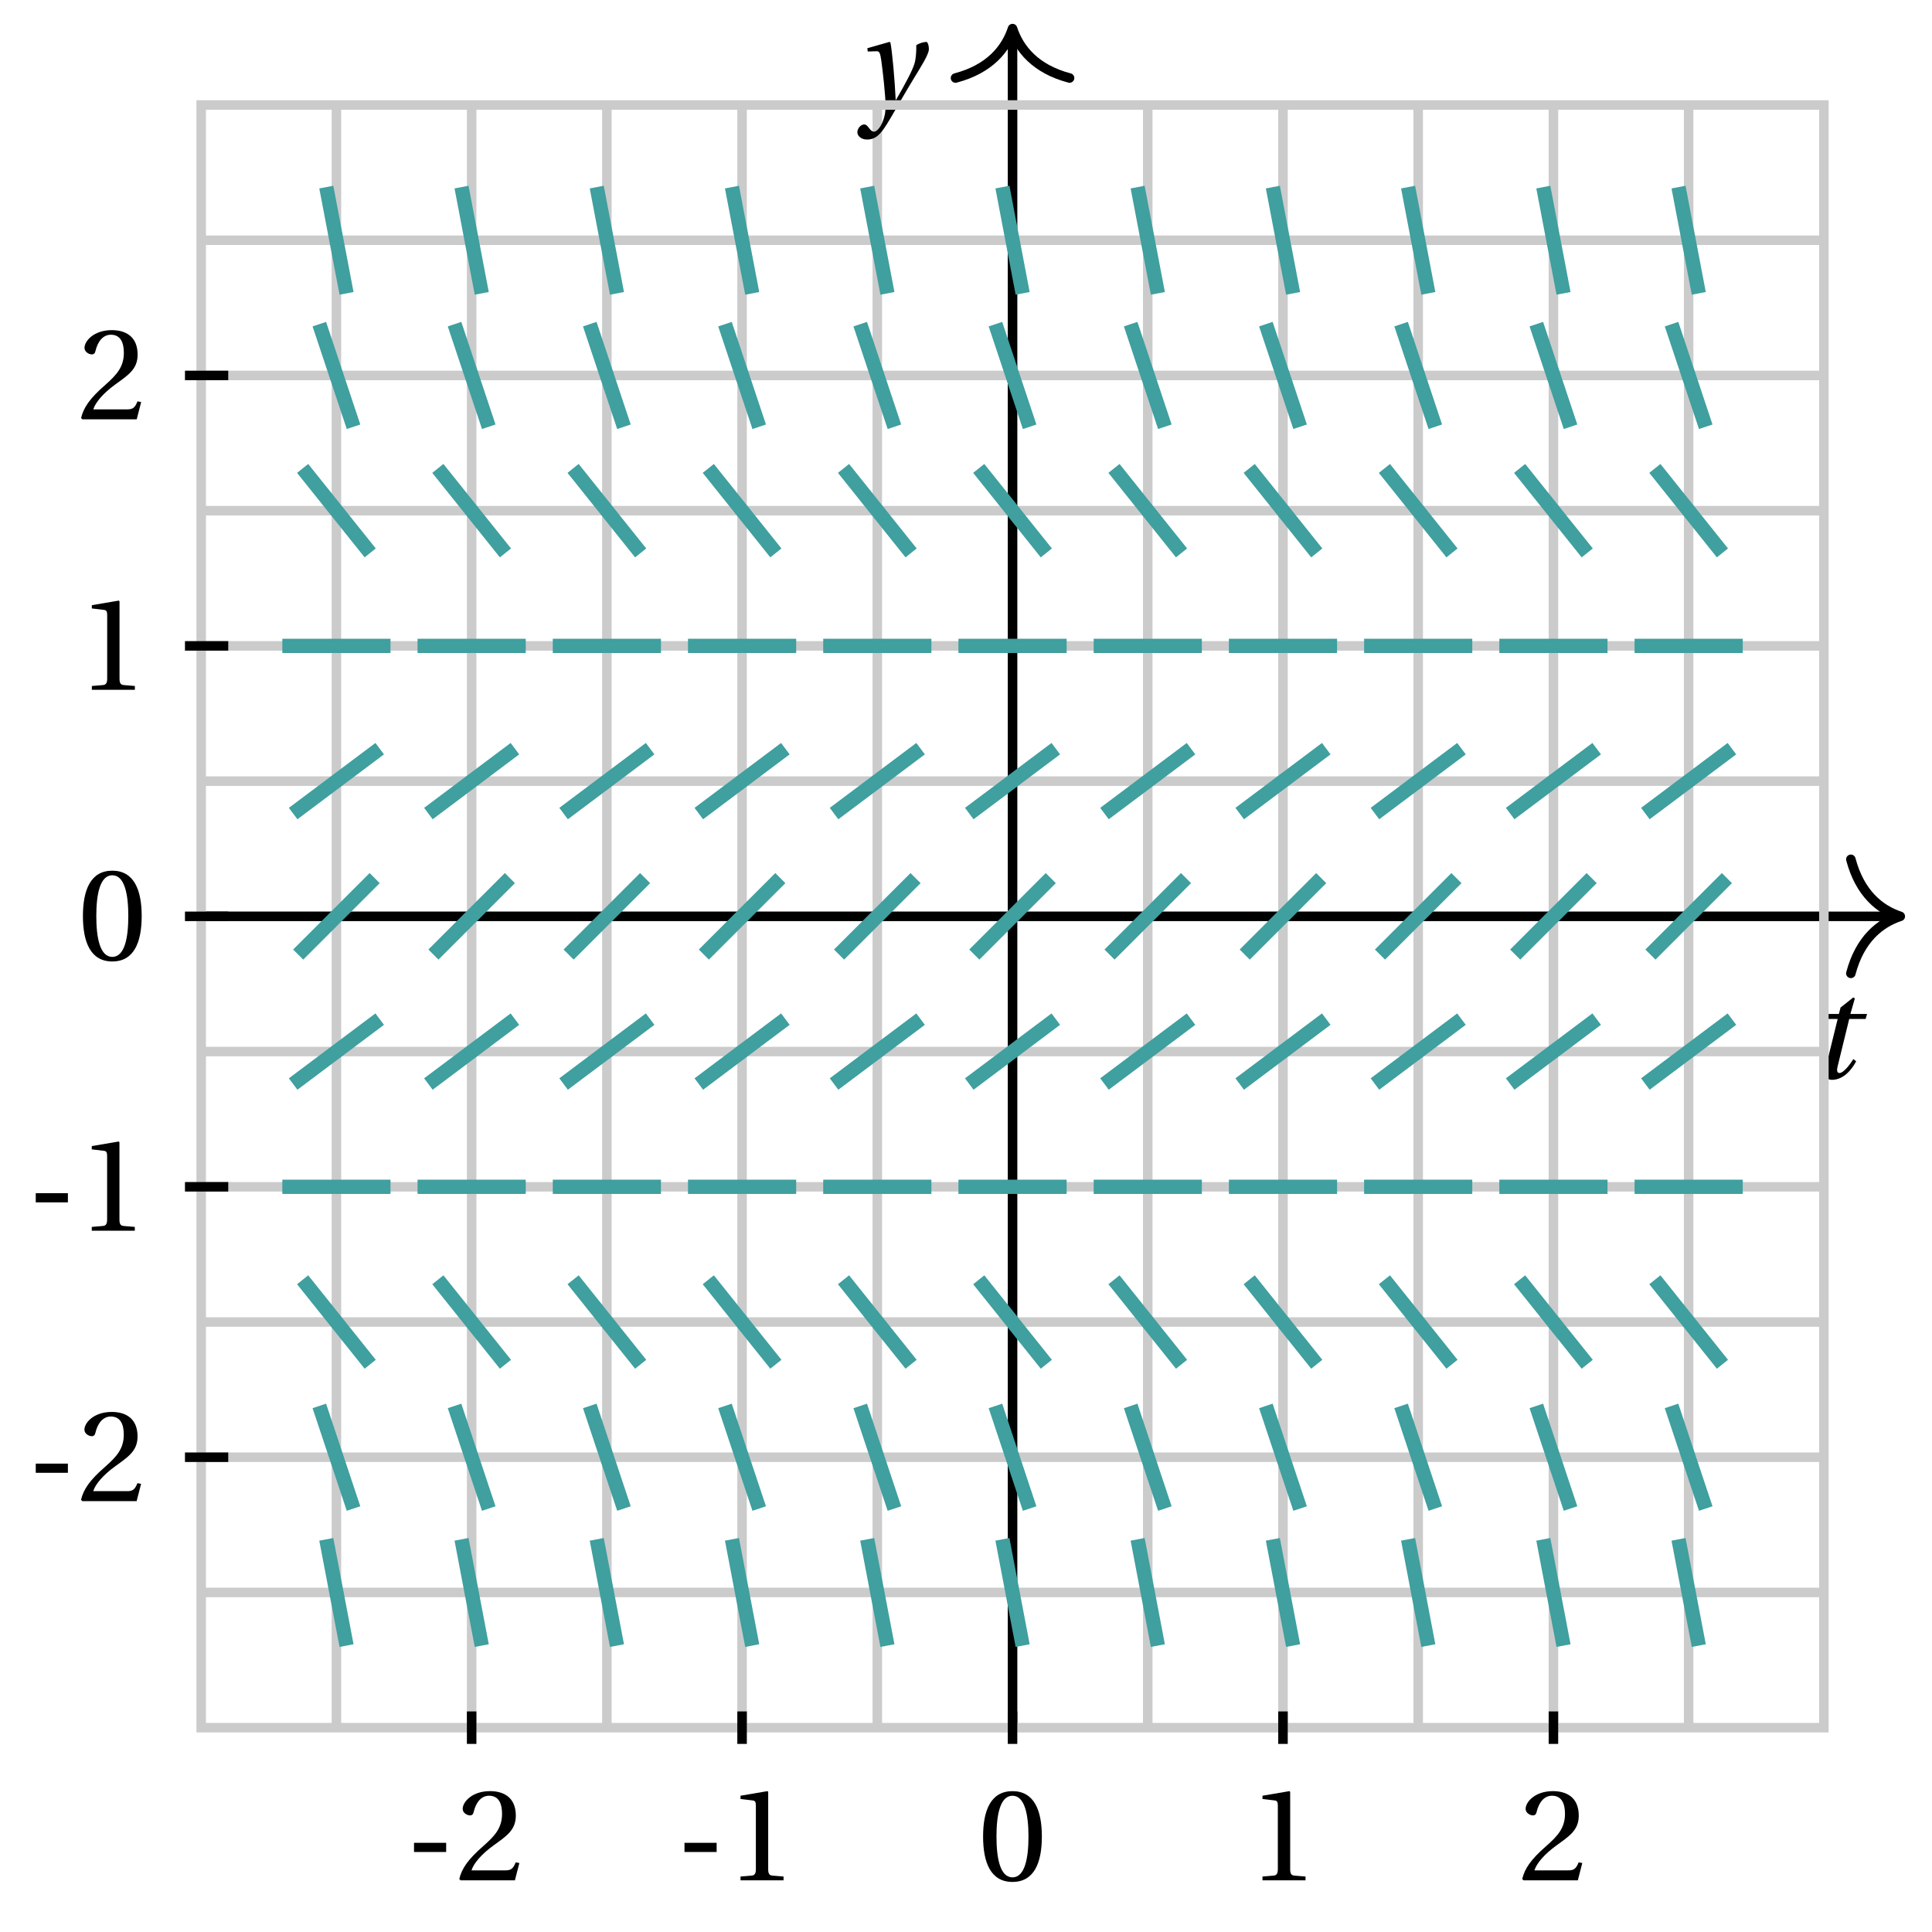 <svg xmlns="http://www.w3.org/2000/svg" xmlns:xlink="http://www.w3.org/1999/xlink" version="1.1" width="81" height="81" viewBox="0 0 81 81">
<defs>
<path id="font_1_1" d="M.428 .452 .439 .49H.312L.346 .609 .334 .616 .237 .539 .224 .49H.143L.132 .452H.215L.125 .086C.11 .029 .122-.012 .172-.012 .252-.012 .316 .054 .356 .129L.334 .146C.311 .107 .26 .04 .229 .04 .208 .04 .208 .063 .214 .088L.303 .452H.428Z"/>
<path id="font_1_2" d="M.071 .454 .074 .429 .142 .431C.164 .432 .169 .415 .177 .363 .188 .285 .21 .093 .21 .013 .21-.017 .208-.058 .186-.111 .168-.153 .142-.182 .122-.182 .107-.182 .096-.171 .081-.151 .069-.135 .061-.127 .046-.127 .02-.128-.005-.158-.005-.187-.005-.214 .024-.242 .068-.242 .153-.242 .19-.179 .278-.027 .298 .007 .358 .113 .42 .215 .477 .309 .54 .406 .54 .446 .54 .481 .529 .502 .522 .502 .503 .502 .469 .494 .444 .477 .445 .442 .443 .381 .431 .339 .415 .283 .356 .175 .29 .061H.287C.28 .214 .261 .425 .247 .498L.239 .502 .071 .454Z"/>
<path id="font_2_1" d="M.074 .286V.216H.319V.286H.074Z"/>
<path id="font_2_4" d="M.485 .132 .457 .137C.436 .083 .416 .076 .376 .076H.12C.136 .128 .195 .199 .288 .266 .384 .336 .458 .381 .458 .493 .458 .632 .366 .68 .261 .68 .124 .68 .053 .597 .053 .545 .053 .511 .091 .495 .108 .495 .126 .495 .133 .505 .137 .522 .153 .59 .192 .645 .254 .645 .331 .645 .353 .58 .353 .507 .353 .4 .299 .34 .212 .263 .089 .156 .046 .088 .027 .01L.037 0H.451L.485 .132Z"/>
<path id="font_2_3" d="M.437 0V.029L.353 .036C.332 .038 .32 .046 .32 .085V.674L.315 .68 .109 .645V.62L.202 .609C.219 .607 .226 .599 .226 .57V.085C.226 .066 .223 .054 .217 .047 .212 .04 .204 .037 .193 .036L.109 .029V0H.437Z"/>
<path id="font_2_2" d="M.265 .645C.36 .645 .387 .497 .387 .334 .387 .171 .36 .023 .265 .023 .17 .023 .143 .171 .143 .334 .143 .497 .17 .645 .265 .645M.265 .68C.1 .68 .041 .534 .041 .334 .041 .134 .1-.012 .265-.012 .43-.012 .489 .134 .489 .334 .489 .534 .43 .68 .265 .68Z"/>
</defs>
<path transform="matrix(1,0,0,-1,42.451,38.418)" stroke-width=".399" stroke-linecap="butt" stroke-miterlimit="10" stroke-linejoin="miter" fill="none" stroke="#cbcbcb" d="M-28.346-34.016V34.016"/>
<path transform="matrix(1,0,0,-1,42.451,38.418)" stroke-width=".399" stroke-linecap="butt" stroke-miterlimit="10" stroke-linejoin="miter" fill="none" stroke="#cbcbcb" d="M-22.677-34.016V34.016"/>
<path transform="matrix(1,0,0,-1,42.451,38.418)" stroke-width=".399" stroke-linecap="butt" stroke-miterlimit="10" stroke-linejoin="miter" fill="none" stroke="#cbcbcb" d="M-17.008-34.016V34.016"/>
<path transform="matrix(1,0,0,-1,42.451,38.418)" stroke-width=".399" stroke-linecap="butt" stroke-miterlimit="10" stroke-linejoin="miter" fill="none" stroke="#cbcbcb" d="M-11.339-34.016V34.016"/>
<path transform="matrix(1,0,0,-1,42.451,38.418)" stroke-width=".399" stroke-linecap="butt" stroke-miterlimit="10" stroke-linejoin="miter" fill="none" stroke="#cbcbcb" d="M-5.669-34.016V34.016"/>
<path transform="matrix(1,0,0,-1,42.451,38.418)" stroke-width=".399" stroke-linecap="butt" stroke-miterlimit="10" stroke-linejoin="miter" fill="none" stroke="#cbcbcb" d="M0-34.016V34.016"/>
<path transform="matrix(1,0,0,-1,42.451,38.418)" stroke-width=".399" stroke-linecap="butt" stroke-miterlimit="10" stroke-linejoin="miter" fill="none" stroke="#cbcbcb" d="M5.669-34.016V34.016"/>
<path transform="matrix(1,0,0,-1,42.451,38.418)" stroke-width=".399" stroke-linecap="butt" stroke-miterlimit="10" stroke-linejoin="miter" fill="none" stroke="#cbcbcb" d="M11.339-34.016V34.016"/>
<path transform="matrix(1,0,0,-1,42.451,38.418)" stroke-width=".399" stroke-linecap="butt" stroke-miterlimit="10" stroke-linejoin="miter" fill="none" stroke="#cbcbcb" d="M17.008-34.016V34.016"/>
<path transform="matrix(1,0,0,-1,42.451,38.418)" stroke-width=".399" stroke-linecap="butt" stroke-miterlimit="10" stroke-linejoin="miter" fill="none" stroke="#cbcbcb" d="M22.677-34.016V34.016"/>
<path transform="matrix(1,0,0,-1,42.451,38.418)" stroke-width=".399" stroke-linecap="butt" stroke-miterlimit="10" stroke-linejoin="miter" fill="none" stroke="#cbcbcb" d="M28.346-34.016V34.016"/>
<path transform="matrix(1,0,0,-1,42.451,38.418)" stroke-width=".399" stroke-linecap="butt" stroke-miterlimit="10" stroke-linejoin="miter" fill="none" stroke="#cbcbcb" d="M-34.016-28.346H34.016"/>
<path transform="matrix(1,0,0,-1,42.451,38.418)" stroke-width=".399" stroke-linecap="butt" stroke-miterlimit="10" stroke-linejoin="miter" fill="none" stroke="#cbcbcb" d="M-34.016-22.677H34.016"/>
<path transform="matrix(1,0,0,-1,42.451,38.418)" stroke-width=".399" stroke-linecap="butt" stroke-miterlimit="10" stroke-linejoin="miter" fill="none" stroke="#cbcbcb" d="M-34.016-17.008H34.016"/>
<path transform="matrix(1,0,0,-1,42.451,38.418)" stroke-width=".399" stroke-linecap="butt" stroke-miterlimit="10" stroke-linejoin="miter" fill="none" stroke="#cbcbcb" d="M-34.016-11.339H34.016"/>
<path transform="matrix(1,0,0,-1,42.451,38.418)" stroke-width=".399" stroke-linecap="butt" stroke-miterlimit="10" stroke-linejoin="miter" fill="none" stroke="#cbcbcb" d="M-34.016-5.669H34.016"/>
<path transform="matrix(1,0,0,-1,42.451,38.418)" stroke-width=".399" stroke-linecap="butt" stroke-miterlimit="10" stroke-linejoin="miter" fill="none" stroke="#cbcbcb" d="M-34.016 0H34.016"/>
<path transform="matrix(1,0,0,-1,42.451,38.418)" stroke-width=".399" stroke-linecap="butt" stroke-miterlimit="10" stroke-linejoin="miter" fill="none" stroke="#cbcbcb" d="M-34.016 5.669H34.016"/>
<path transform="matrix(1,0,0,-1,42.451,38.418)" stroke-width=".399" stroke-linecap="butt" stroke-miterlimit="10" stroke-linejoin="miter" fill="none" stroke="#cbcbcb" d="M-34.016 11.339H34.016"/>
<path transform="matrix(1,0,0,-1,42.451,38.418)" stroke-width=".399" stroke-linecap="butt" stroke-miterlimit="10" stroke-linejoin="miter" fill="none" stroke="#cbcbcb" d="M-34.016 17.008H34.016"/>
<path transform="matrix(1,0,0,-1,42.451,38.418)" stroke-width=".399" stroke-linecap="butt" stroke-miterlimit="10" stroke-linejoin="miter" fill="none" stroke="#cbcbcb" d="M-34.016 22.677H34.016"/>
<path transform="matrix(1,0,0,-1,42.451,38.418)" stroke-width=".399" stroke-linecap="butt" stroke-miterlimit="10" stroke-linejoin="miter" fill="none" stroke="#cbcbcb" d="M-34.016 28.346H34.016"/>
<path transform="matrix(1,0,0,-1,42.451,38.418)" stroke-width=".399" stroke-linecap="butt" stroke-miterlimit="10" stroke-linejoin="miter" fill="none" stroke="#000000" d="M-34.016 0H37.019"/>
<path transform="matrix(1,0,0,-1,79.67,38.418)" stroke-width=".399" stroke-linecap="round" stroke-linejoin="round" fill="none" stroke="#000000" d="M-2.072 2.391C-1.694 .956-.85 .279 0 0-.85-.279-1.694-.956-2.072-2.391"/>
<use data-text="t" xlink:href="#font_1_1" transform="matrix(5.5,0,0,-5.5,75.863,45.206)"/>
<path transform="matrix(1,0,0,-1,42.451,38.418)" stroke-width=".399" stroke-linecap="butt" stroke-miterlimit="10" stroke-linejoin="miter" fill="none" stroke="#000000" d="M0-34.016V37.019"/>
<path transform="matrix(0,-1,-1,-0,42.451,1.199)" stroke-width=".399" stroke-linecap="round" stroke-linejoin="round" fill="none" stroke="#000000" d="M-2.072 2.391C-1.694 .956-.85 .279 0 0-.85-.279-1.694-.956-2.072-2.391"/>
<use data-text="y" xlink:href="#font_1_2" transform="matrix(5.5,0,0,-5.5,35.973,4.519)"/>
<path transform="matrix(1,0,0,-1,42.451,38.418)" stroke-width=".399" stroke-linecap="butt" stroke-miterlimit="10" stroke-linejoin="miter" fill="none" stroke="#cbcbcb" d="M-34.016-34.016V34.016H34.016V-34.016ZM34.016 34.016"/>
<path transform="matrix(1,0,0,-1,42.451,38.418)" stroke-width=".399" stroke-linecap="butt" stroke-miterlimit="10" stroke-linejoin="miter" fill="none" stroke="#000000" d="M-22.677-34.696V-33.335"/>
<use data-text="-" xlink:href="#font_2_1" transform="matrix(5.5,0,0,-5.5,16.951,78.834)"/>
<use data-text="2" xlink:href="#font_2_4" transform="matrix(5.5,0,0,-5.5,19.107,78.834)"/>
<path transform="matrix(1,0,0,-1,42.451,38.418)" stroke-width=".399" stroke-linecap="butt" stroke-miterlimit="10" stroke-linejoin="miter" fill="none" stroke="#000000" d="M-11.339-34.696V-33.335"/>
<use data-text="-" xlink:href="#font_2_1" transform="matrix(5.5,0,0,-5.5,28.291,78.834)"/>
<use data-text="1" xlink:href="#font_2_3" transform="matrix(5.5,0,0,-5.5,30.447,78.834)"/>
<path transform="matrix(1,0,0,-1,42.451,38.418)" stroke-width=".399" stroke-linecap="butt" stroke-miterlimit="10" stroke-linejoin="miter" fill="none" stroke="#000000" d="M0-34.696V-33.335"/>
<use data-text="0" xlink:href="#font_2_2" transform="matrix(5.5,0,0,-5.5,40.991,78.835)"/>
<path transform="matrix(1,0,0,-1,42.451,38.418)" stroke-width=".399" stroke-linecap="butt" stroke-miterlimit="10" stroke-linejoin="miter" fill="none" stroke="#000000" d="M11.339-34.696V-33.335"/>
<use data-text="1" xlink:href="#font_2_3" transform="matrix(5.5,0,0,-5.5,52.331,78.834)"/>
<path transform="matrix(1,0,0,-1,42.451,38.418)" stroke-width=".399" stroke-linecap="butt" stroke-miterlimit="10" stroke-linejoin="miter" fill="none" stroke="#000000" d="M22.677-34.696V-33.335"/>
<use data-text="2" xlink:href="#font_2_4" transform="matrix(5.5,0,0,-5.5,63.671,78.834)"/>
<path transform="matrix(1,0,0,-1,42.451,38.418)" stroke-width=".399" stroke-linecap="butt" stroke-miterlimit="10" stroke-linejoin="miter" fill="none" stroke="#000000" d="M-34.696-22.677H-32.882"/>
<use data-text="-" xlink:href="#font_2_1" transform="matrix(5.5,0,0,-5.5,1.092,62.936)"/>
<use data-text="2" xlink:href="#font_2_4" transform="matrix(5.5,0,0,-5.5,3.248,62.936)"/>
<path transform="matrix(1,0,0,-1,42.451,38.418)" stroke-width=".399" stroke-linecap="butt" stroke-miterlimit="10" stroke-linejoin="miter" fill="none" stroke="#000000" d="M-34.696-11.339H-32.882"/>
<use data-text="-" xlink:href="#font_2_1" transform="matrix(5.5,0,0,-5.5,1.092,51.598)"/>
<use data-text="1" xlink:href="#font_2_3" transform="matrix(5.5,0,0,-5.5,3.248,51.598)"/>
<path transform="matrix(1,0,0,-1,42.451,38.418)" stroke-width=".399" stroke-linecap="butt" stroke-miterlimit="10" stroke-linejoin="miter" fill="none" stroke="#000000" d="M-34.696 0H-32.882"/>
<use data-text="0" xlink:href="#font_2_2" transform="matrix(5.5,0,0,-5.5,3.251,40.244)"/>
<path transform="matrix(1,0,0,-1,42.451,38.418)" stroke-width=".399" stroke-linecap="butt" stroke-miterlimit="10" stroke-linejoin="miter" fill="none" stroke="#000000" d="M-34.696 11.339H-32.882"/>
<use data-text="1" xlink:href="#font_2_3" transform="matrix(5.5,0,0,-5.5,3.251,28.92)"/>
<path transform="matrix(1,0,0,-1,42.451,38.418)" stroke-width=".399" stroke-linecap="butt" stroke-miterlimit="10" stroke-linejoin="miter" fill="none" stroke="#000000" d="M-34.696 22.677H-32.882"/>
<use data-text="2" xlink:href="#font_2_4" transform="matrix(5.5,0,0,-5.5,3.251,17.581)"/>
<path transform="matrix(1,0,0,-1,42.451,38.418)" stroke-width=".598" stroke-linecap="butt" stroke-miterlimit="10" stroke-linejoin="miter" fill="none" stroke="#409f9f" d="M-28.771-26.119-27.922-30.574"/>
<path transform="matrix(1,0,0,-1,42.451,38.418)" stroke-width=".598" stroke-linecap="butt" stroke-miterlimit="10" stroke-linejoin="miter" fill="none" stroke="#409f9f" d="M-29.063-20.526-27.629-24.828"/>
<path transform="matrix(1,0,0,-1,42.451,38.418)" stroke-width=".598" stroke-linecap="butt" stroke-miterlimit="10" stroke-linejoin="miter" fill="none" stroke="#409f9f" d="M-29.763-15.237-26.93-18.779"/>
<path transform="matrix(1,0,0,-1,42.451,38.418)" stroke-width=".598" stroke-linecap="butt" stroke-miterlimit="10" stroke-linejoin="miter" fill="none" stroke="#409f9f" d="M-30.614-11.339H-26.079"/>
<path transform="matrix(1,0,0,-1,42.451,38.418)" stroke-width=".598" stroke-linecap="butt" stroke-miterlimit="10" stroke-linejoin="miter" fill="none" stroke="#409f9f" d="M-30.161-7.03-26.532-4.309"/>
<path transform="matrix(1,0,0,-1,42.451,38.418)" stroke-width=".598" stroke-linecap="butt" stroke-miterlimit="10" stroke-linejoin="miter" fill="none" stroke="#409f9f" d="M-29.95-1.603-26.743 1.603"/>
<path transform="matrix(1,0,0,-1,42.451,38.418)" stroke-width=".598" stroke-linecap="butt" stroke-miterlimit="10" stroke-linejoin="miter" fill="none" stroke="#409f9f" d="M-30.161 4.309-26.532 7.03"/>
<path transform="matrix(1,0,0,-1,42.451,38.418)" stroke-width=".598" stroke-linecap="butt" stroke-miterlimit="10" stroke-linejoin="miter" fill="none" stroke="#409f9f" d="M-30.614 11.339H-26.079"/>
<path transform="matrix(1,0,0,-1,42.451,38.418)" stroke-width=".598" stroke-linecap="butt" stroke-miterlimit="10" stroke-linejoin="miter" fill="none" stroke="#409f9f" d="M-29.763 18.779-26.93 15.237"/>
<path transform="matrix(1,0,0,-1,42.451,38.418)" stroke-width=".598" stroke-linecap="butt" stroke-miterlimit="10" stroke-linejoin="miter" fill="none" stroke="#409f9f" d="M-29.063 24.828-27.629 20.526"/>
<path transform="matrix(1,0,0,-1,42.451,38.418)" stroke-width=".598" stroke-linecap="butt" stroke-miterlimit="10" stroke-linejoin="miter" fill="none" stroke="#409f9f" d="M-28.771 30.574-27.922 26.119"/>
<path transform="matrix(1,0,0,-1,42.451,38.418)" stroke-width=".598" stroke-linecap="butt" stroke-miterlimit="10" stroke-linejoin="miter" fill="none" stroke="#409f9f" d="M-23.101-26.119-22.253-30.574"/>
<path transform="matrix(1,0,0,-1,42.451,38.418)" stroke-width=".598" stroke-linecap="butt" stroke-miterlimit="10" stroke-linejoin="miter" fill="none" stroke="#409f9f" d="M-23.394-20.526-21.96-24.828"/>
<path transform="matrix(1,0,0,-1,42.451,38.418)" stroke-width=".598" stroke-linecap="butt" stroke-miterlimit="10" stroke-linejoin="miter" fill="none" stroke="#409f9f" d="M-24.094-15.237-21.26-18.779"/>
<path transform="matrix(1,0,0,-1,42.451,38.418)" stroke-width=".598" stroke-linecap="butt" stroke-miterlimit="10" stroke-linejoin="miter" fill="none" stroke="#409f9f" d="M-24.945-11.339H-20.409"/>
<path transform="matrix(1,0,0,-1,42.451,38.418)" stroke-width=".598" stroke-linecap="butt" stroke-miterlimit="10" stroke-linejoin="miter" fill="none" stroke="#409f9f" d="M-24.491-7.03-20.863-4.309"/>
<path transform="matrix(1,0,0,-1,42.451,38.418)" stroke-width=".598" stroke-linecap="butt" stroke-miterlimit="10" stroke-linejoin="miter" fill="none" stroke="#409f9f" d="M-24.28-1.603-21.074 1.603"/>
<path transform="matrix(1,0,0,-1,42.451,38.418)" stroke-width=".598" stroke-linecap="butt" stroke-miterlimit="10" stroke-linejoin="miter" fill="none" stroke="#409f9f" d="M-24.491 4.309-20.863 7.03"/>
<path transform="matrix(1,0,0,-1,42.451,38.418)" stroke-width=".598" stroke-linecap="butt" stroke-miterlimit="10" stroke-linejoin="miter" fill="none" stroke="#409f9f" d="M-24.945 11.339H-20.409"/>
<path transform="matrix(1,0,0,-1,42.451,38.418)" stroke-width=".598" stroke-linecap="butt" stroke-miterlimit="10" stroke-linejoin="miter" fill="none" stroke="#409f9f" d="M-24.094 18.779-21.26 15.237"/>
<path transform="matrix(1,0,0,-1,42.451,38.418)" stroke-width=".598" stroke-linecap="butt" stroke-miterlimit="10" stroke-linejoin="miter" fill="none" stroke="#409f9f" d="M-23.394 24.828-21.96 20.526"/>
<path transform="matrix(1,0,0,-1,42.451,38.418)" stroke-width=".598" stroke-linecap="butt" stroke-miterlimit="10" stroke-linejoin="miter" fill="none" stroke="#409f9f" d="M-23.101 30.574-22.253 26.119"/>
<path transform="matrix(1,0,0,-1,42.451,38.418)" stroke-width=".598" stroke-linecap="butt" stroke-miterlimit="10" stroke-linejoin="miter" fill="none" stroke="#409f9f" d="M-17.432-26.119-16.584-30.574"/>
<path transform="matrix(1,0,0,-1,42.451,38.418)" stroke-width=".598" stroke-linecap="butt" stroke-miterlimit="10" stroke-linejoin="miter" fill="none" stroke="#409f9f" d="M-17.725-20.526-16.291-24.828"/>
<path transform="matrix(1,0,0,-1,42.451,38.418)" stroke-width=".598" stroke-linecap="butt" stroke-miterlimit="10" stroke-linejoin="miter" fill="none" stroke="#409f9f" d="M-18.424-15.237-15.591-18.779"/>
<path transform="matrix(1,0,0,-1,42.451,38.418)" stroke-width=".598" stroke-linecap="butt" stroke-miterlimit="10" stroke-linejoin="miter" fill="none" stroke="#409f9f" d="M-19.275-11.339H-14.74"/>
<path transform="matrix(1,0,0,-1,42.451,38.418)" stroke-width=".598" stroke-linecap="butt" stroke-miterlimit="10" stroke-linejoin="miter" fill="none" stroke="#409f9f" d="M-18.822-7.03-15.194-4.309"/>
<path transform="matrix(1,0,0,-1,42.451,38.418)" stroke-width=".598" stroke-linecap="butt" stroke-miterlimit="10" stroke-linejoin="miter" fill="none" stroke="#409f9f" d="M-18.611-1.603-15.405 1.603"/>
<path transform="matrix(1,0,0,-1,42.451,38.418)" stroke-width=".598" stroke-linecap="butt" stroke-miterlimit="10" stroke-linejoin="miter" fill="none" stroke="#409f9f" d="M-18.822 4.309-15.194 7.03"/>
<path transform="matrix(1,0,0,-1,42.451,38.418)" stroke-width=".598" stroke-linecap="butt" stroke-miterlimit="10" stroke-linejoin="miter" fill="none" stroke="#409f9f" d="M-19.275 11.339H-14.74"/>
<path transform="matrix(1,0,0,-1,42.451,38.418)" stroke-width=".598" stroke-linecap="butt" stroke-miterlimit="10" stroke-linejoin="miter" fill="none" stroke="#409f9f" d="M-18.424 18.779-15.591 15.237"/>
<path transform="matrix(1,0,0,-1,42.451,38.418)" stroke-width=".598" stroke-linecap="butt" stroke-miterlimit="10" stroke-linejoin="miter" fill="none" stroke="#409f9f" d="M-17.725 24.828-16.291 20.526"/>
<path transform="matrix(1,0,0,-1,42.451,38.418)" stroke-width=".598" stroke-linecap="butt" stroke-miterlimit="10" stroke-linejoin="miter" fill="none" stroke="#409f9f" d="M-17.432 30.574-16.584 26.119"/>
<path transform="matrix(1,0,0,-1,42.451,38.418)" stroke-width=".598" stroke-linecap="butt" stroke-miterlimit="10" stroke-linejoin="miter" fill="none" stroke="#409f9f" d="M-11.763-26.119-10.914-30.574"/>
<path transform="matrix(1,0,0,-1,42.451,38.418)" stroke-width=".598" stroke-linecap="butt" stroke-miterlimit="10" stroke-linejoin="miter" fill="none" stroke="#409f9f" d="M-12.056-20.526-10.621-24.828"/>
<path transform="matrix(1,0,0,-1,42.451,38.418)" stroke-width=".598" stroke-linecap="butt" stroke-miterlimit="10" stroke-linejoin="miter" fill="none" stroke="#409f9f" d="M-12.755-15.237-9.922-18.779"/>
<path transform="matrix(1,0,0,-1,42.451,38.418)" stroke-width=".598" stroke-linecap="butt" stroke-miterlimit="10" stroke-linejoin="miter" fill="none" stroke="#409f9f" d="M-13.606-11.339H-9.071"/>
<path transform="matrix(1,0,0,-1,42.451,38.418)" stroke-width=".598" stroke-linecap="butt" stroke-miterlimit="10" stroke-linejoin="miter" fill="none" stroke="#409f9f" d="M-13.153-7.03-9.524-4.309"/>
<path transform="matrix(1,0,0,-1,42.451,38.418)" stroke-width=".598" stroke-linecap="butt" stroke-miterlimit="10" stroke-linejoin="miter" fill="none" stroke="#409f9f" d="M-12.942-1.603-9.735 1.603"/>
<path transform="matrix(1,0,0,-1,42.451,38.418)" stroke-width=".598" stroke-linecap="butt" stroke-miterlimit="10" stroke-linejoin="miter" fill="none" stroke="#409f9f" d="M-13.153 4.309-9.524 7.03"/>
<path transform="matrix(1,0,0,-1,42.451,38.418)" stroke-width=".598" stroke-linecap="butt" stroke-miterlimit="10" stroke-linejoin="miter" fill="none" stroke="#409f9f" d="M-13.606 11.339H-9.071"/>
<path transform="matrix(1,0,0,-1,42.451,38.418)" stroke-width=".598" stroke-linecap="butt" stroke-miterlimit="10" stroke-linejoin="miter" fill="none" stroke="#409f9f" d="M-12.755 18.779-9.922 15.237"/>
<path transform="matrix(1,0,0,-1,42.451,38.418)" stroke-width=".598" stroke-linecap="butt" stroke-miterlimit="10" stroke-linejoin="miter" fill="none" stroke="#409f9f" d="M-12.056 24.828-10.621 20.526"/>
<path transform="matrix(1,0,0,-1,42.451,38.418)" stroke-width=".598" stroke-linecap="butt" stroke-miterlimit="10" stroke-linejoin="miter" fill="none" stroke="#409f9f" d="M-11.763 30.574-10.914 26.119"/>
<path transform="matrix(1,0,0,-1,42.451,38.418)" stroke-width=".598" stroke-linecap="butt" stroke-miterlimit="10" stroke-linejoin="miter" fill="none" stroke="#409f9f" d="M-6.093-26.119-5.245-30.574"/>
<path transform="matrix(1,0,0,-1,42.451,38.418)" stroke-width=".598" stroke-linecap="butt" stroke-miterlimit="10" stroke-linejoin="miter" fill="none" stroke="#409f9f" d="M-6.386-20.526-4.952-24.828"/>
<path transform="matrix(1,0,0,-1,42.451,38.418)" stroke-width=".598" stroke-linecap="butt" stroke-miterlimit="10" stroke-linejoin="miter" fill="none" stroke="#409f9f" d="M-7.086-15.237-4.253-18.779"/>
<path transform="matrix(1,0,0,-1,42.451,38.418)" stroke-width=".598" stroke-linecap="butt" stroke-miterlimit="10" stroke-linejoin="miter" fill="none" stroke="#409f9f" d="M-7.937-11.339H-3.402"/>
<path transform="matrix(1,0,0,-1,42.451,38.418)" stroke-width=".598" stroke-linecap="butt" stroke-miterlimit="10" stroke-linejoin="miter" fill="none" stroke="#409f9f" d="M-7.483-7.03-3.855-4.309"/>
<path transform="matrix(1,0,0,-1,42.451,38.418)" stroke-width=".598" stroke-linecap="butt" stroke-miterlimit="10" stroke-linejoin="miter" fill="none" stroke="#409f9f" d="M-7.273-1.603-4.066 1.603"/>
<path transform="matrix(1,0,0,-1,42.451,38.418)" stroke-width=".598" stroke-linecap="butt" stroke-miterlimit="10" stroke-linejoin="miter" fill="none" stroke="#409f9f" d="M-7.483 4.309-3.855 7.03"/>
<path transform="matrix(1,0,0,-1,42.451,38.418)" stroke-width=".598" stroke-linecap="butt" stroke-miterlimit="10" stroke-linejoin="miter" fill="none" stroke="#409f9f" d="M-7.937 11.339H-3.402"/>
<path transform="matrix(1,0,0,-1,42.451,38.418)" stroke-width=".598" stroke-linecap="butt" stroke-miterlimit="10" stroke-linejoin="miter" fill="none" stroke="#409f9f" d="M-7.086 18.779-4.253 15.237"/>
<path transform="matrix(1,0,0,-1,42.451,38.418)" stroke-width=".598" stroke-linecap="butt" stroke-miterlimit="10" stroke-linejoin="miter" fill="none" stroke="#409f9f" d="M-6.386 24.828-4.952 20.526"/>
<path transform="matrix(1,0,0,-1,42.451,38.418)" stroke-width=".598" stroke-linecap="butt" stroke-miterlimit="10" stroke-linejoin="miter" fill="none" stroke="#409f9f" d="M-6.093 30.574-5.245 26.119"/>
<path transform="matrix(1,0,0,-1,42.451,38.418)" stroke-width=".598" stroke-linecap="butt" stroke-miterlimit="10" stroke-linejoin="miter" fill="none" stroke="#409f9f" d="M-.424-26.119 .424-30.574"/>
<path transform="matrix(1,0,0,-1,42.451,38.418)" stroke-width=".598" stroke-linecap="butt" stroke-miterlimit="10" stroke-linejoin="miter" fill="none" stroke="#409f9f" d="M-.717-20.526 .717-24.828"/>
<path transform="matrix(1,0,0,-1,42.451,38.418)" stroke-width=".598" stroke-linecap="butt" stroke-miterlimit="10" stroke-linejoin="miter" fill="none" stroke="#409f9f" d="M-1.417-15.237 1.417-18.779"/>
<path transform="matrix(1,0,0,-1,42.451,38.418)" stroke-width=".598" stroke-linecap="butt" stroke-miterlimit="10" stroke-linejoin="miter" fill="none" stroke="#409f9f" d="M-2.268-11.339H2.268"/>
<path transform="matrix(1,0,0,-1,42.451,38.418)" stroke-width=".598" stroke-linecap="butt" stroke-miterlimit="10" stroke-linejoin="miter" fill="none" stroke="#409f9f" d="M-1.814-7.03 1.814-4.309"/>
<path transform="matrix(1,0,0,-1,42.451,38.418)" stroke-width=".598" stroke-linecap="butt" stroke-miterlimit="10" stroke-linejoin="miter" fill="none" stroke="#409f9f" d="M-1.603-1.603 1.603 1.603"/>
<path transform="matrix(1,0,0,-1,42.451,38.418)" stroke-width=".598" stroke-linecap="butt" stroke-miterlimit="10" stroke-linejoin="miter" fill="none" stroke="#409f9f" d="M-1.814 4.309 1.814 7.03"/>
<path transform="matrix(1,0,0,-1,42.451,38.418)" stroke-width=".598" stroke-linecap="butt" stroke-miterlimit="10" stroke-linejoin="miter" fill="none" stroke="#409f9f" d="M-2.268 11.339H2.268"/>
<path transform="matrix(1,0,0,-1,42.451,38.418)" stroke-width=".598" stroke-linecap="butt" stroke-miterlimit="10" stroke-linejoin="miter" fill="none" stroke="#409f9f" d="M-1.417 18.779 1.417 15.237"/>
<path transform="matrix(1,0,0,-1,42.451,38.418)" stroke-width=".598" stroke-linecap="butt" stroke-miterlimit="10" stroke-linejoin="miter" fill="none" stroke="#409f9f" d="M-.717 24.828 .717 20.526"/>
<path transform="matrix(1,0,0,-1,42.451,38.418)" stroke-width=".598" stroke-linecap="butt" stroke-miterlimit="10" stroke-linejoin="miter" fill="none" stroke="#409f9f" d="M-.424 30.574 .424 26.119"/>
<path transform="matrix(1,0,0,-1,42.451,38.418)" stroke-width=".598" stroke-linecap="butt" stroke-miterlimit="10" stroke-linejoin="miter" fill="none" stroke="#409f9f" d="M5.245-26.119 6.093-30.574"/>
<path transform="matrix(1,0,0,-1,42.451,38.418)" stroke-width=".598" stroke-linecap="butt" stroke-miterlimit="10" stroke-linejoin="miter" fill="none" stroke="#409f9f" d="M4.952-20.526 6.386-24.828"/>
<path transform="matrix(1,0,0,-1,42.451,38.418)" stroke-width=".598" stroke-linecap="butt" stroke-miterlimit="10" stroke-linejoin="miter" fill="none" stroke="#409f9f" d="M4.253-15.237 7.086-18.779"/>
<path transform="matrix(1,0,0,-1,42.451,38.418)" stroke-width=".598" stroke-linecap="butt" stroke-miterlimit="10" stroke-linejoin="miter" fill="none" stroke="#409f9f" d="M3.402-11.339H7.937"/>
<path transform="matrix(1,0,0,-1,42.451,38.418)" stroke-width=".598" stroke-linecap="butt" stroke-miterlimit="10" stroke-linejoin="miter" fill="none" stroke="#409f9f" d="M3.855-7.03 7.483-4.309"/>
<path transform="matrix(1,0,0,-1,42.451,38.418)" stroke-width=".598" stroke-linecap="butt" stroke-miterlimit="10" stroke-linejoin="miter" fill="none" stroke="#409f9f" d="M4.066-1.603 7.273 1.603"/>
<path transform="matrix(1,0,0,-1,42.451,38.418)" stroke-width=".598" stroke-linecap="butt" stroke-miterlimit="10" stroke-linejoin="miter" fill="none" stroke="#409f9f" d="M3.855 4.309 7.483 7.03"/>
<path transform="matrix(1,0,0,-1,42.451,38.418)" stroke-width=".598" stroke-linecap="butt" stroke-miterlimit="10" stroke-linejoin="miter" fill="none" stroke="#409f9f" d="M3.402 11.339H7.937"/>
<path transform="matrix(1,0,0,-1,42.451,38.418)" stroke-width=".598" stroke-linecap="butt" stroke-miterlimit="10" stroke-linejoin="miter" fill="none" stroke="#409f9f" d="M4.253 18.779 7.086 15.237"/>
<path transform="matrix(1,0,0,-1,42.451,38.418)" stroke-width=".598" stroke-linecap="butt" stroke-miterlimit="10" stroke-linejoin="miter" fill="none" stroke="#409f9f" d="M4.952 24.828 6.386 20.526"/>
<path transform="matrix(1,0,0,-1,42.451,38.418)" stroke-width=".598" stroke-linecap="butt" stroke-miterlimit="10" stroke-linejoin="miter" fill="none" stroke="#409f9f" d="M5.245 30.574 6.093 26.119"/>
<path transform="matrix(1,0,0,-1,42.451,38.418)" stroke-width=".598" stroke-linecap="butt" stroke-miterlimit="10" stroke-linejoin="miter" fill="none" stroke="#409f9f" d="M10.914-26.119 11.763-30.574"/>
<path transform="matrix(1,0,0,-1,42.451,38.418)" stroke-width=".598" stroke-linecap="butt" stroke-miterlimit="10" stroke-linejoin="miter" fill="none" stroke="#409f9f" d="M10.621-20.526 12.056-24.828"/>
<path transform="matrix(1,0,0,-1,42.451,38.418)" stroke-width=".598" stroke-linecap="butt" stroke-miterlimit="10" stroke-linejoin="miter" fill="none" stroke="#409f9f" d="M9.922-15.237 12.755-18.779"/>
<path transform="matrix(1,0,0,-1,42.451,38.418)" stroke-width=".598" stroke-linecap="butt" stroke-miterlimit="10" stroke-linejoin="miter" fill="none" stroke="#409f9f" d="M9.071-11.339H13.606"/>
<path transform="matrix(1,0,0,-1,42.451,38.418)" stroke-width=".598" stroke-linecap="butt" stroke-miterlimit="10" stroke-linejoin="miter" fill="none" stroke="#409f9f" d="M9.524-7.03 13.153-4.309"/>
<path transform="matrix(1,0,0,-1,42.451,38.418)" stroke-width=".598" stroke-linecap="butt" stroke-miterlimit="10" stroke-linejoin="miter" fill="none" stroke="#409f9f" d="M9.735-1.603 12.942 1.603"/>
<path transform="matrix(1,0,0,-1,42.451,38.418)" stroke-width=".598" stroke-linecap="butt" stroke-miterlimit="10" stroke-linejoin="miter" fill="none" stroke="#409f9f" d="M9.524 4.309 13.153 7.03"/>
<path transform="matrix(1,0,0,-1,42.451,38.418)" stroke-width=".598" stroke-linecap="butt" stroke-miterlimit="10" stroke-linejoin="miter" fill="none" stroke="#409f9f" d="M9.071 11.339H13.606"/>
<path transform="matrix(1,0,0,-1,42.451,38.418)" stroke-width=".598" stroke-linecap="butt" stroke-miterlimit="10" stroke-linejoin="miter" fill="none" stroke="#409f9f" d="M9.922 18.779 12.755 15.237"/>
<path transform="matrix(1,0,0,-1,42.451,38.418)" stroke-width=".598" stroke-linecap="butt" stroke-miterlimit="10" stroke-linejoin="miter" fill="none" stroke="#409f9f" d="M10.621 24.828 12.056 20.526"/>
<path transform="matrix(1,0,0,-1,42.451,38.418)" stroke-width=".598" stroke-linecap="butt" stroke-miterlimit="10" stroke-linejoin="miter" fill="none" stroke="#409f9f" d="M10.914 30.574 11.763 26.119"/>
<path transform="matrix(1,0,0,-1,42.451,38.418)" stroke-width=".598" stroke-linecap="butt" stroke-miterlimit="10" stroke-linejoin="miter" fill="none" stroke="#409f9f" d="M16.584-26.119 17.432-30.574"/>
<path transform="matrix(1,0,0,-1,42.451,38.418)" stroke-width=".598" stroke-linecap="butt" stroke-miterlimit="10" stroke-linejoin="miter" fill="none" stroke="#409f9f" d="M16.291-20.526 17.725-24.828"/>
<path transform="matrix(1,0,0,-1,42.451,38.418)" stroke-width=".598" stroke-linecap="butt" stroke-miterlimit="10" stroke-linejoin="miter" fill="none" stroke="#409f9f" d="M15.591-15.237 18.424-18.779"/>
<path transform="matrix(1,0,0,-1,42.451,38.418)" stroke-width=".598" stroke-linecap="butt" stroke-miterlimit="10" stroke-linejoin="miter" fill="none" stroke="#409f9f" d="M14.74-11.339H19.275"/>
<path transform="matrix(1,0,0,-1,42.451,38.418)" stroke-width=".598" stroke-linecap="butt" stroke-miterlimit="10" stroke-linejoin="miter" fill="none" stroke="#409f9f" d="M15.194-7.03 18.822-4.309"/>
<path transform="matrix(1,0,0,-1,42.451,38.418)" stroke-width=".598" stroke-linecap="butt" stroke-miterlimit="10" stroke-linejoin="miter" fill="none" stroke="#409f9f" d="M15.405-1.603 18.611 1.603"/>
<path transform="matrix(1,0,0,-1,42.451,38.418)" stroke-width=".598" stroke-linecap="butt" stroke-miterlimit="10" stroke-linejoin="miter" fill="none" stroke="#409f9f" d="M15.194 4.309 18.822 7.03"/>
<path transform="matrix(1,0,0,-1,42.451,38.418)" stroke-width=".598" stroke-linecap="butt" stroke-miterlimit="10" stroke-linejoin="miter" fill="none" stroke="#409f9f" d="M14.74 11.339H19.275"/>
<path transform="matrix(1,0,0,-1,42.451,38.418)" stroke-width=".598" stroke-linecap="butt" stroke-miterlimit="10" stroke-linejoin="miter" fill="none" stroke="#409f9f" d="M15.591 18.779 18.424 15.237"/>
<path transform="matrix(1,0,0,-1,42.451,38.418)" stroke-width=".598" stroke-linecap="butt" stroke-miterlimit="10" stroke-linejoin="miter" fill="none" stroke="#409f9f" d="M16.291 24.828 17.725 20.526"/>
<path transform="matrix(1,0,0,-1,42.451,38.418)" stroke-width=".598" stroke-linecap="butt" stroke-miterlimit="10" stroke-linejoin="miter" fill="none" stroke="#409f9f" d="M16.584 30.574 17.432 26.119"/>
<path transform="matrix(1,0,0,-1,42.451,38.418)" stroke-width=".598" stroke-linecap="butt" stroke-miterlimit="10" stroke-linejoin="miter" fill="none" stroke="#409f9f" d="M22.253-26.119 23.101-30.574"/>
<path transform="matrix(1,0,0,-1,42.451,38.418)" stroke-width=".598" stroke-linecap="butt" stroke-miterlimit="10" stroke-linejoin="miter" fill="none" stroke="#409f9f" d="M21.96-20.526 23.394-24.828"/>
<path transform="matrix(1,0,0,-1,42.451,38.418)" stroke-width=".598" stroke-linecap="butt" stroke-miterlimit="10" stroke-linejoin="miter" fill="none" stroke="#409f9f" d="M21.26-15.237 24.094-18.779"/>
<path transform="matrix(1,0,0,-1,42.451,38.418)" stroke-width=".598" stroke-linecap="butt" stroke-miterlimit="10" stroke-linejoin="miter" fill="none" stroke="#409f9f" d="M20.409-11.339H24.945"/>
<path transform="matrix(1,0,0,-1,42.451,38.418)" stroke-width=".598" stroke-linecap="butt" stroke-miterlimit="10" stroke-linejoin="miter" fill="none" stroke="#409f9f" d="M20.863-7.03 24.491-4.309"/>
<path transform="matrix(1,0,0,-1,42.451,38.418)" stroke-width=".598" stroke-linecap="butt" stroke-miterlimit="10" stroke-linejoin="miter" fill="none" stroke="#409f9f" d="M21.074-1.603 24.28 1.603"/>
<path transform="matrix(1,0,0,-1,42.451,38.418)" stroke-width=".598" stroke-linecap="butt" stroke-miterlimit="10" stroke-linejoin="miter" fill="none" stroke="#409f9f" d="M20.863 4.309 24.491 7.03"/>
<path transform="matrix(1,0,0,-1,42.451,38.418)" stroke-width=".598" stroke-linecap="butt" stroke-miterlimit="10" stroke-linejoin="miter" fill="none" stroke="#409f9f" d="M20.409 11.339H24.945"/>
<path transform="matrix(1,0,0,-1,42.451,38.418)" stroke-width=".598" stroke-linecap="butt" stroke-miterlimit="10" stroke-linejoin="miter" fill="none" stroke="#409f9f" d="M21.26 18.779 24.094 15.237"/>
<path transform="matrix(1,0,0,-1,42.451,38.418)" stroke-width=".598" stroke-linecap="butt" stroke-miterlimit="10" stroke-linejoin="miter" fill="none" stroke="#409f9f" d="M21.96 24.828 23.394 20.526"/>
<path transform="matrix(1,0,0,-1,42.451,38.418)" stroke-width=".598" stroke-linecap="butt" stroke-miterlimit="10" stroke-linejoin="miter" fill="none" stroke="#409f9f" d="M22.253 30.574 23.101 26.119"/>
<path transform="matrix(1,0,0,-1,42.451,38.418)" stroke-width=".598" stroke-linecap="butt" stroke-miterlimit="10" stroke-linejoin="miter" fill="none" stroke="#409f9f" d="M27.922-26.119 28.771-30.574"/>
<path transform="matrix(1,0,0,-1,42.451,38.418)" stroke-width=".598" stroke-linecap="butt" stroke-miterlimit="10" stroke-linejoin="miter" fill="none" stroke="#409f9f" d="M27.629-20.526 29.063-24.828"/>
<path transform="matrix(1,0,0,-1,42.451,38.418)" stroke-width=".598" stroke-linecap="butt" stroke-miterlimit="10" stroke-linejoin="miter" fill="none" stroke="#409f9f" d="M26.93-15.237 29.763-18.779"/>
<path transform="matrix(1,0,0,-1,42.451,38.418)" stroke-width=".598" stroke-linecap="butt" stroke-miterlimit="10" stroke-linejoin="miter" fill="none" stroke="#409f9f" d="M26.079-11.339H30.614"/>
<path transform="matrix(1,0,0,-1,42.451,38.418)" stroke-width=".598" stroke-linecap="butt" stroke-miterlimit="10" stroke-linejoin="miter" fill="none" stroke="#409f9f" d="M26.532-7.03 30.161-4.309"/>
<path transform="matrix(1,0,0,-1,42.451,38.418)" stroke-width=".598" stroke-linecap="butt" stroke-miterlimit="10" stroke-linejoin="miter" fill="none" stroke="#409f9f" d="M26.743-1.603 29.95 1.603"/>
<path transform="matrix(1,0,0,-1,42.451,38.418)" stroke-width=".598" stroke-linecap="butt" stroke-miterlimit="10" stroke-linejoin="miter" fill="none" stroke="#409f9f" d="M26.532 4.309 30.161 7.03"/>
<path transform="matrix(1,0,0,-1,42.451,38.418)" stroke-width=".598" stroke-linecap="butt" stroke-miterlimit="10" stroke-linejoin="miter" fill="none" stroke="#409f9f" d="M26.079 11.339H30.614"/>
<path transform="matrix(1,0,0,-1,42.451,38.418)" stroke-width=".598" stroke-linecap="butt" stroke-miterlimit="10" stroke-linejoin="miter" fill="none" stroke="#409f9f" d="M26.93 18.779 29.763 15.237"/>
<path transform="matrix(1,0,0,-1,42.451,38.418)" stroke-width=".598" stroke-linecap="butt" stroke-miterlimit="10" stroke-linejoin="miter" fill="none" stroke="#409f9f" d="M27.629 24.828 29.063 20.526"/>
<path transform="matrix(1,0,0,-1,42.451,38.418)" stroke-width=".598" stroke-linecap="butt" stroke-miterlimit="10" stroke-linejoin="miter" fill="none" stroke="#409f9f" d="M27.922 30.574 28.771 26.119"/>
</svg>
